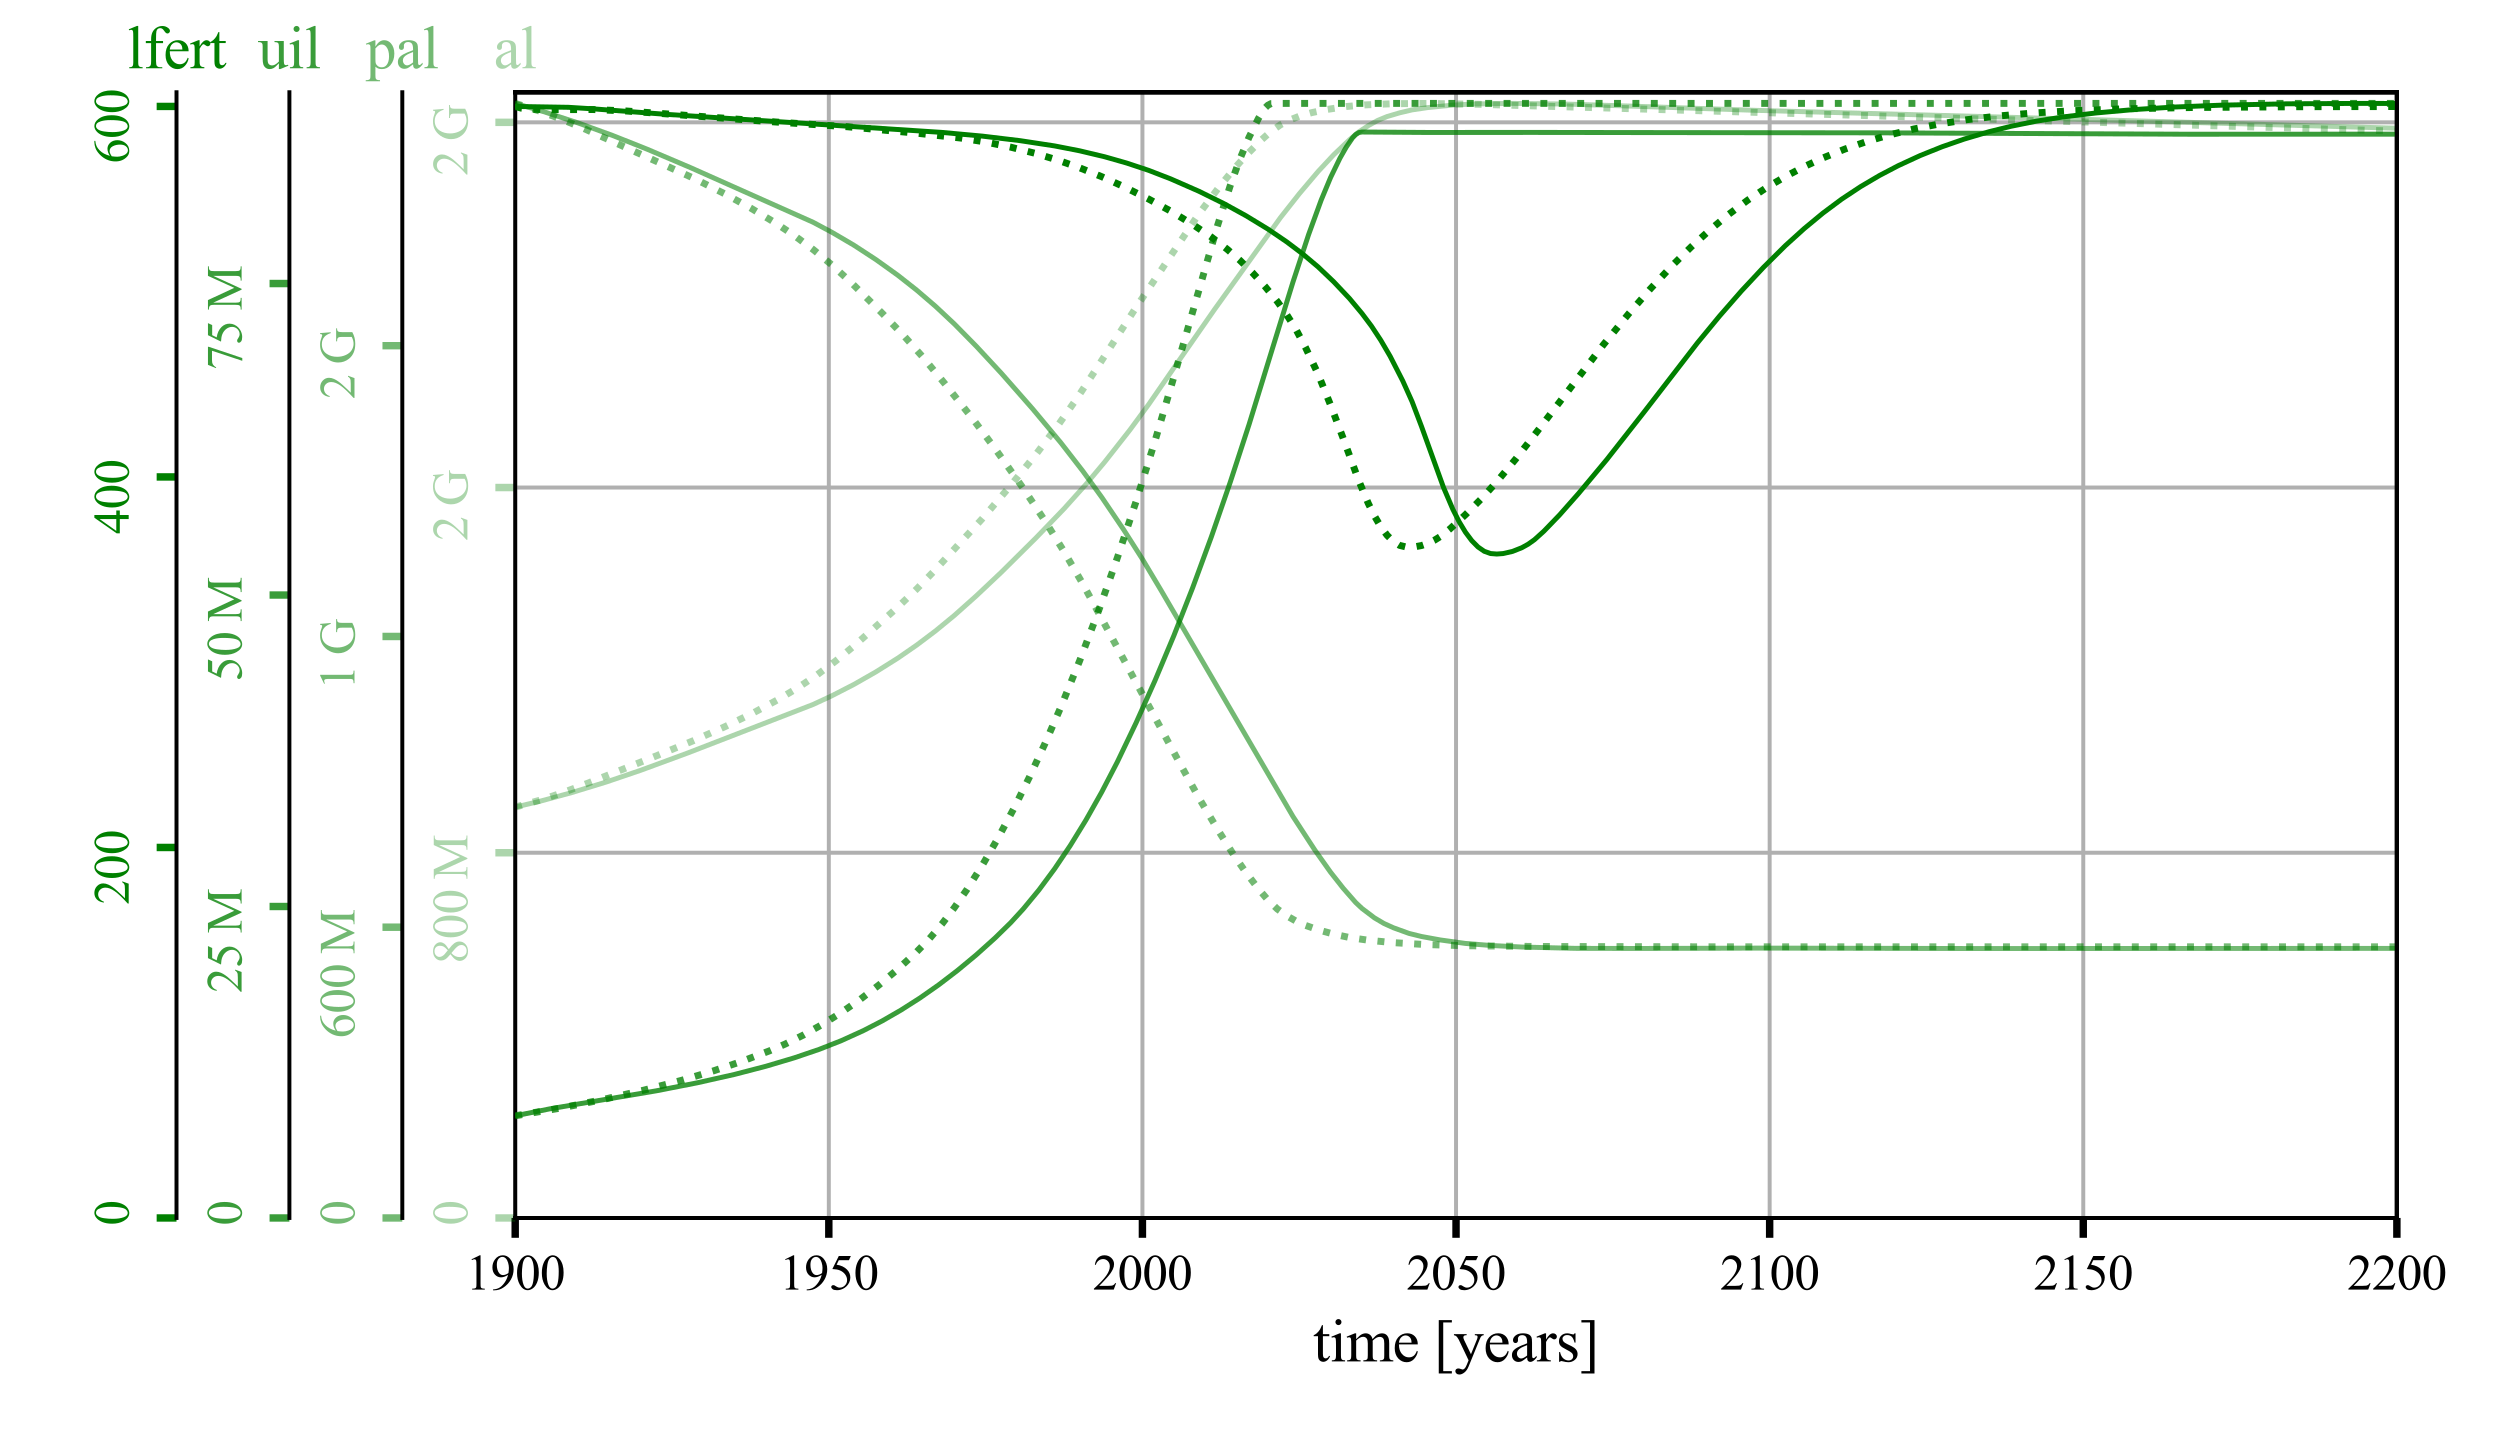 <?xml version="1.0" encoding="utf-8" standalone="no"?>
<!DOCTYPE svg PUBLIC "-//W3C//DTD SVG 1.1//EN"
  "http://www.w3.org/Graphics/SVG/1.1/DTD/svg11.dtd">
<svg xmlns:xlink="http://www.w3.org/1999/xlink" width="504pt" height="288pt" viewBox="0 0 504 288" xmlns="http://www.w3.org/2000/svg" version="1.1">
 <defs>
  <style type="text/css">*{stroke-linejoin: round; stroke-linecap: butt}</style>
 </defs>
 <g id="figure_1">
  <g id="patch_1">
   <path d="M 0 288 
L 504 288 
L 504 0 
L 0 0 
z
" style="fill: #ffffff"/>
  </g>
  <g id="axes_1">
   <g id="patch_2">
    <path d="M 103.865 245.54 
L 483.21 245.54 
L 483.21 18.598 
L 103.865 18.598 
z
" style="fill: #ffffff"/>
   </g>
   <g id="matplotlib.axis_1">
    <g id="xtick_1">
     <g id="line2d_1">
      <path d="M 103.865 245.54 
L 103.865 18.598 
" clip-path="url(#pd79fe58470)" style="fill: none; stroke: #b0b0b0; stroke-width: 0.8; stroke-linecap: square"/>
     </g>
     <g id="line2d_2">
      <defs>
       <path id="m2d102ebafa" d="M 0 0 
L 0 4 
" style="stroke: #000000; stroke-width: 1.5"/>
      </defs>
      <g>
       <use xlink:href="#m2d102ebafa" x="103.865" y="245.54" style="stroke: #000000; stroke-width: 1.5"/>
      </g>
     </g>
     <g id="text_1">
      <!-- 1900 -->
      <g transform="translate(93.865 259.984) scale(0.1 -0.1)">
       <defs>
        <path id="TimesNewRomanPSMT-31" d="M 750 3822 
L 1781 4325 
L 1884 4325 
L 1884 747 
Q 1884 391 1914 303 
Q 1944 216 2037 169 
Q 2131 122 2419 116 
L 2419 0 
L 825 0 
L 825 116 
Q 1125 122 1212 167 
Q 1300 213 1334 289 
Q 1369 366 1369 747 
L 1369 3034 
Q 1369 3497 1338 3628 
Q 1316 3728 1258 3775 
Q 1200 3822 1119 3822 
Q 1003 3822 797 3725 
L 750 3822 
z
" transform="scale(0.016)"/>
        <path id="TimesNewRomanPSMT-39" d="M 338 -88 
L 338 28 
Q 744 34 1094 217 
Q 1444 400 1770 856 
Q 2097 1313 2225 1859 
Q 1734 1544 1338 1544 
Q 891 1544 572 1889 
Q 253 2234 253 2806 
Q 253 3363 572 3797 
Q 956 4325 1575 4325 
Q 2097 4325 2469 3894 
Q 2925 3359 2925 2575 
Q 2925 1869 2578 1258 
Q 2231 647 1613 244 
Q 1109 -88 516 -88 
L 338 -88 
z
M 2275 2091 
Q 2331 2497 2331 2741 
Q 2331 3044 2228 3395 
Q 2125 3747 1936 3934 
Q 1747 4122 1506 4122 
Q 1228 4122 1018 3872 
Q 809 3622 809 3128 
Q 809 2469 1088 2097 
Q 1291 1828 1588 1828 
Q 1731 1828 1928 1897 
Q 2125 1966 2275 2091 
z
" transform="scale(0.016)"/>
        <path id="TimesNewRomanPSMT-30" d="M 231 2094 
Q 231 2819 450 3342 
Q 669 3866 1031 4122 
Q 1313 4325 1613 4325 
Q 2100 4325 2488 3828 
Q 2972 3213 2972 2159 
Q 2972 1422 2759 906 
Q 2547 391 2217 158 
Q 1888 -75 1581 -75 
Q 975 -75 572 641 
Q 231 1244 231 2094 
z
M 844 2016 
Q 844 1141 1059 588 
Q 1238 122 1591 122 
Q 1759 122 1940 273 
Q 2122 425 2216 781 
Q 2359 1319 2359 2297 
Q 2359 3022 2209 3506 
Q 2097 3866 1919 4016 
Q 1791 4119 1609 4119 
Q 1397 4119 1231 3928 
Q 1006 3669 925 3112 
Q 844 2556 844 2016 
z
" transform="scale(0.016)"/>
       </defs>
       <use xlink:href="#TimesNewRomanPSMT-31"/>
       <use xlink:href="#TimesNewRomanPSMT-39" x="50"/>
       <use xlink:href="#TimesNewRomanPSMT-30" x="100"/>
       <use xlink:href="#TimesNewRomanPSMT-30" x="150"/>
      </g>
     </g>
    </g>
    <g id="xtick_2">
     <g id="line2d_3">
      <path d="M 167.089 245.54 
L 167.089 18.598 
" clip-path="url(#pd79fe58470)" style="fill: none; stroke: #b0b0b0; stroke-width: 0.8; stroke-linecap: square"/>
     </g>
     <g id="line2d_4">
      <g>
       <use xlink:href="#m2d102ebafa" x="167.089" y="245.54" style="stroke: #000000; stroke-width: 1.5"/>
      </g>
     </g>
     <g id="text_2">
      <!-- 1950 -->
      <g transform="translate(157.089 259.984) scale(0.1 -0.1)">
       <defs>
        <path id="TimesNewRomanPSMT-35" d="M 2778 4238 
L 2534 3706 
L 1259 3706 
L 981 3138 
Q 1809 3016 2294 2522 
Q 2709 2097 2709 1522 
Q 2709 1188 2573 903 
Q 2438 619 2231 419 
Q 2025 219 1772 97 
Q 1413 -75 1034 -75 
Q 653 -75 479 54 
Q 306 184 306 341 
Q 306 428 378 495 
Q 450 563 559 563 
Q 641 563 702 538 
Q 763 513 909 409 
Q 1144 247 1384 247 
Q 1750 247 2026 523 
Q 2303 800 2303 1197 
Q 2303 1581 2056 1914 
Q 1809 2247 1375 2428 
Q 1034 2569 447 2591 
L 1259 4238 
L 2778 4238 
z
" transform="scale(0.016)"/>
       </defs>
       <use xlink:href="#TimesNewRomanPSMT-31"/>
       <use xlink:href="#TimesNewRomanPSMT-39" x="50"/>
       <use xlink:href="#TimesNewRomanPSMT-35" x="100"/>
       <use xlink:href="#TimesNewRomanPSMT-30" x="150"/>
      </g>
     </g>
    </g>
    <g id="xtick_3">
     <g id="line2d_5">
      <path d="M 230.313 245.54 
L 230.313 18.598 
" clip-path="url(#pd79fe58470)" style="fill: none; stroke: #b0b0b0; stroke-width: 0.8; stroke-linecap: square"/>
     </g>
     <g id="line2d_6">
      <g>
       <use xlink:href="#m2d102ebafa" x="230.313" y="245.54" style="stroke: #000000; stroke-width: 1.5"/>
      </g>
     </g>
     <g id="text_3">
      <!-- 2000 -->
      <g transform="translate(220.313 259.984) scale(0.1 -0.1)">
       <defs>
        <path id="TimesNewRomanPSMT-32" d="M 2934 816 
L 2638 0 
L 138 0 
L 138 116 
Q 1241 1122 1691 1759 
Q 2141 2397 2141 2925 
Q 2141 3328 1894 3587 
Q 1647 3847 1303 3847 
Q 991 3847 742 3664 
Q 494 3481 375 3128 
L 259 3128 
Q 338 3706 661 4015 
Q 984 4325 1469 4325 
Q 1984 4325 2329 3994 
Q 2675 3663 2675 3213 
Q 2675 2891 2525 2569 
Q 2294 2063 1775 1497 
Q 997 647 803 472 
L 1909 472 
Q 2247 472 2383 497 
Q 2519 522 2628 598 
Q 2738 675 2819 816 
L 2934 816 
z
" transform="scale(0.016)"/>
       </defs>
       <use xlink:href="#TimesNewRomanPSMT-32"/>
       <use xlink:href="#TimesNewRomanPSMT-30" x="50"/>
       <use xlink:href="#TimesNewRomanPSMT-30" x="100"/>
       <use xlink:href="#TimesNewRomanPSMT-30" x="150"/>
      </g>
     </g>
    </g>
    <g id="xtick_4">
     <g id="line2d_7">
      <path d="M 293.537 245.54 
L 293.537 18.598 
" clip-path="url(#pd79fe58470)" style="fill: none; stroke: #b0b0b0; stroke-width: 0.8; stroke-linecap: square"/>
     </g>
     <g id="line2d_8">
      <g>
       <use xlink:href="#m2d102ebafa" x="293.537" y="245.54" style="stroke: #000000; stroke-width: 1.5"/>
      </g>
     </g>
     <g id="text_4">
      <!-- 2050 -->
      <g transform="translate(283.537 259.984) scale(0.1 -0.1)">
       <use xlink:href="#TimesNewRomanPSMT-32"/>
       <use xlink:href="#TimesNewRomanPSMT-30" x="50"/>
       <use xlink:href="#TimesNewRomanPSMT-35" x="100"/>
       <use xlink:href="#TimesNewRomanPSMT-30" x="150"/>
      </g>
     </g>
    </g>
    <g id="xtick_5">
     <g id="line2d_9">
      <path d="M 356.762 245.54 
L 356.762 18.598 
" clip-path="url(#pd79fe58470)" style="fill: none; stroke: #b0b0b0; stroke-width: 0.8; stroke-linecap: square"/>
     </g>
     <g id="line2d_10">
      <g>
       <use xlink:href="#m2d102ebafa" x="356.762" y="245.54" style="stroke: #000000; stroke-width: 1.5"/>
      </g>
     </g>
     <g id="text_5">
      <!-- 2100 -->
      <g transform="translate(346.762 259.984) scale(0.1 -0.1)">
       <use xlink:href="#TimesNewRomanPSMT-32"/>
       <use xlink:href="#TimesNewRomanPSMT-31" x="50"/>
       <use xlink:href="#TimesNewRomanPSMT-30" x="100"/>
       <use xlink:href="#TimesNewRomanPSMT-30" x="150"/>
      </g>
     </g>
    </g>
    <g id="xtick_6">
     <g id="line2d_11">
      <path d="M 419.986 245.54 
L 419.986 18.598 
" clip-path="url(#pd79fe58470)" style="fill: none; stroke: #b0b0b0; stroke-width: 0.8; stroke-linecap: square"/>
     </g>
     <g id="line2d_12">
      <g>
       <use xlink:href="#m2d102ebafa" x="419.986" y="245.54" style="stroke: #000000; stroke-width: 1.5"/>
      </g>
     </g>
     <g id="text_6">
      <!-- 2150 -->
      <g transform="translate(409.986 259.984) scale(0.1 -0.1)">
       <use xlink:href="#TimesNewRomanPSMT-32"/>
       <use xlink:href="#TimesNewRomanPSMT-31" x="50"/>
       <use xlink:href="#TimesNewRomanPSMT-35" x="100"/>
       <use xlink:href="#TimesNewRomanPSMT-30" x="150"/>
      </g>
     </g>
    </g>
    <g id="xtick_7">
     <g id="line2d_13">
      <path d="M 483.21 245.54 
L 483.21 18.598 
" clip-path="url(#pd79fe58470)" style="fill: none; stroke: #b0b0b0; stroke-width: 0.8; stroke-linecap: square"/>
     </g>
     <g id="line2d_14">
      <g>
       <use xlink:href="#m2d102ebafa" x="483.21" y="245.54" style="stroke: #000000; stroke-width: 1.5"/>
      </g>
     </g>
     <g id="text_7">
      <!-- 2200 -->
      <g transform="translate(473.21 259.984) scale(0.1 -0.1)">
       <use xlink:href="#TimesNewRomanPSMT-32"/>
       <use xlink:href="#TimesNewRomanPSMT-32" x="50"/>
       <use xlink:href="#TimesNewRomanPSMT-30" x="100"/>
       <use xlink:href="#TimesNewRomanPSMT-30" x="150"/>
      </g>
     </g>
    </g>
    <g id="text_8">
     <!-- time [years] -->
     <g transform="translate(264.718 274.455) scale(0.12 -0.12)">
      <defs>
       <path id="TimesNewRomanPSMT-74" d="M 1031 3803 
L 1031 2863 
L 1700 2863 
L 1700 2644 
L 1031 2644 
L 1031 788 
Q 1031 509 1111 412 
Q 1191 316 1316 316 
Q 1419 316 1516 380 
Q 1613 444 1666 569 
L 1788 569 
Q 1678 263 1478 108 
Q 1278 -47 1066 -47 
Q 922 -47 784 33 
Q 647 113 581 261 
Q 516 409 516 719 
L 516 2644 
L 63 2644 
L 63 2747 
Q 234 2816 414 2980 
Q 594 3144 734 3369 
Q 806 3488 934 3803 
L 1031 3803 
z
" transform="scale(0.016)"/>
       <path id="TimesNewRomanPSMT-69" d="M 928 4444 
Q 1059 4444 1151 4351 
Q 1244 4259 1244 4128 
Q 1244 3997 1151 3903 
Q 1059 3809 928 3809 
Q 797 3809 703 3903 
Q 609 3997 609 4128 
Q 609 4259 701 4351 
Q 794 4444 928 4444 
z
M 1188 2947 
L 1188 647 
Q 1188 378 1227 289 
Q 1266 200 1342 156 
Q 1419 113 1622 113 
L 1622 0 
L 231 0 
L 231 113 
Q 441 113 512 153 
Q 584 194 626 287 
Q 669 381 669 647 
L 669 1750 
Q 669 2216 641 2353 
Q 619 2453 572 2492 
Q 525 2531 444 2531 
Q 356 2531 231 2484 
L 188 2597 
L 1050 2947 
L 1188 2947 
z
" transform="scale(0.016)"/>
       <path id="TimesNewRomanPSMT-6d" d="M 1050 2338 
Q 1363 2650 1419 2697 
Q 1559 2816 1721 2881 
Q 1884 2947 2044 2947 
Q 2313 2947 2506 2790 
Q 2700 2634 2766 2338 
Q 3088 2713 3309 2830 
Q 3531 2947 3766 2947 
Q 3994 2947 4170 2830 
Q 4347 2713 4450 2447 
Q 4519 2266 4519 1878 
L 4519 647 
Q 4519 378 4559 278 
Q 4591 209 4675 161 
Q 4759 113 4950 113 
L 4950 0 
L 3538 0 
L 3538 113 
L 3597 113 
Q 3781 113 3884 184 
Q 3956 234 3988 344 
Q 4000 397 4000 647 
L 4000 1878 
Q 4000 2228 3916 2372 
Q 3794 2572 3525 2572 
Q 3359 2572 3192 2489 
Q 3025 2406 2788 2181 
L 2781 2147 
L 2788 2013 
L 2788 647 
Q 2788 353 2820 281 
Q 2853 209 2943 161 
Q 3034 113 3253 113 
L 3253 0 
L 1806 0 
L 1806 113 
Q 2044 113 2133 169 
Q 2222 225 2256 338 
Q 2272 391 2272 647 
L 2272 1878 
Q 2272 2228 2169 2381 
Q 2031 2581 1784 2581 
Q 1616 2581 1450 2491 
Q 1191 2353 1050 2181 
L 1050 647 
Q 1050 366 1089 281 
Q 1128 197 1204 155 
Q 1281 113 1516 113 
L 1516 0 
L 100 0 
L 100 113 
Q 297 113 375 155 
Q 453 197 493 289 
Q 534 381 534 647 
L 534 1741 
Q 534 2213 506 2350 
Q 484 2453 437 2492 
Q 391 2531 309 2531 
Q 222 2531 100 2484 
L 53 2597 
L 916 2947 
L 1050 2947 
L 1050 2338 
z
" transform="scale(0.016)"/>
       <path id="TimesNewRomanPSMT-65" d="M 681 1784 
Q 678 1147 991 784 
Q 1303 422 1725 422 
Q 2006 422 2214 576 
Q 2422 731 2563 1106 
L 2659 1044 
Q 2594 616 2278 264 
Q 1963 -88 1488 -88 
Q 972 -88 605 314 
Q 238 716 238 1394 
Q 238 2128 614 2539 
Q 991 2950 1559 2950 
Q 2041 2950 2350 2633 
Q 2659 2316 2659 1784 
L 681 1784 
z
M 681 1966 
L 2006 1966 
Q 1991 2241 1941 2353 
Q 1863 2528 1708 2628 
Q 1553 2728 1384 2728 
Q 1125 2728 920 2526 
Q 716 2325 681 1966 
z
" transform="scale(0.016)"/>
       <path id="TimesNewRomanPSMT-20" transform="scale(0.016)"/>
       <path id="TimesNewRomanPSMT-5b" d="M 1900 -1269 
L 525 -1269 
L 525 4334 
L 1900 4334 
L 1900 4088 
L 994 4088 
L 994 -1025 
L 1900 -1025 
L 1900 -1269 
z
" transform="scale(0.016)"/>
       <path id="TimesNewRomanPSMT-79" d="M 38 2863 
L 1372 2863 
L 1372 2747 
L 1306 2747 
Q 1166 2747 1095 2686 
Q 1025 2625 1025 2534 
Q 1025 2413 1128 2197 
L 1825 753 
L 2466 2334 
Q 2519 2463 2519 2588 
Q 2519 2644 2497 2672 
Q 2472 2706 2419 2726 
Q 2366 2747 2231 2747 
L 2231 2863 
L 3163 2863 
L 3163 2747 
Q 3047 2734 2984 2696 
Q 2922 2659 2847 2556 
Q 2819 2513 2741 2316 
L 1575 -541 
Q 1406 -956 1132 -1168 
Q 859 -1381 606 -1381 
Q 422 -1381 303 -1275 
Q 184 -1169 184 -1031 
Q 184 -900 270 -820 
Q 356 -741 506 -741 
Q 609 -741 788 -809 
Q 913 -856 944 -856 
Q 1038 -856 1148 -759 
Q 1259 -663 1372 -384 
L 1575 113 
L 547 2272 
Q 500 2369 397 2513 
Q 319 2622 269 2659 
Q 197 2709 38 2747 
L 38 2863 
z
" transform="scale(0.016)"/>
       <path id="TimesNewRomanPSMT-61" d="M 1822 413 
Q 1381 72 1269 19 
Q 1100 -59 909 -59 
Q 613 -59 420 144 
Q 228 347 228 678 
Q 228 888 322 1041 
Q 450 1253 767 1440 
Q 1084 1628 1822 1897 
L 1822 2009 
Q 1822 2438 1686 2597 
Q 1550 2756 1291 2756 
Q 1094 2756 978 2650 
Q 859 2544 859 2406 
L 866 2225 
Q 866 2081 792 2003 
Q 719 1925 600 1925 
Q 484 1925 411 2006 
Q 338 2088 338 2228 
Q 338 2497 613 2722 
Q 888 2947 1384 2947 
Q 1766 2947 2009 2819 
Q 2194 2722 2281 2516 
Q 2338 2381 2338 1966 
L 2338 994 
Q 2338 584 2353 492 
Q 2369 400 2405 369 
Q 2441 338 2488 338 
Q 2538 338 2575 359 
Q 2641 400 2828 588 
L 2828 413 
Q 2478 -56 2159 -56 
Q 2006 -56 1915 50 
Q 1825 156 1822 413 
z
M 1822 616 
L 1822 1706 
Q 1350 1519 1213 1441 
Q 966 1303 859 1153 
Q 753 1003 753 825 
Q 753 600 887 451 
Q 1022 303 1197 303 
Q 1434 303 1822 616 
z
" transform="scale(0.016)"/>
       <path id="TimesNewRomanPSMT-72" d="M 1038 2947 
L 1038 2303 
Q 1397 2947 1775 2947 
Q 1947 2947 2059 2842 
Q 2172 2738 2172 2600 
Q 2172 2478 2090 2393 
Q 2009 2309 1897 2309 
Q 1788 2309 1652 2417 
Q 1516 2525 1450 2525 
Q 1394 2525 1328 2463 
Q 1188 2334 1038 2041 
L 1038 669 
Q 1038 431 1097 309 
Q 1138 225 1241 169 
Q 1344 113 1538 113 
L 1538 0 
L 72 0 
L 72 113 
Q 291 113 397 181 
Q 475 231 506 341 
Q 522 394 522 644 
L 522 1753 
Q 522 2253 501 2348 
Q 481 2444 426 2487 
Q 372 2531 291 2531 
Q 194 2531 72 2484 
L 41 2597 
L 906 2947 
L 1038 2947 
z
" transform="scale(0.016)"/>
       <path id="TimesNewRomanPSMT-73" d="M 2050 2947 
L 2050 1972 
L 1947 1972 
Q 1828 2431 1642 2597 
Q 1456 2763 1169 2763 
Q 950 2763 815 2647 
Q 681 2531 681 2391 
Q 681 2216 781 2091 
Q 878 1963 1175 1819 
L 1631 1597 
Q 2266 1288 2266 781 
Q 2266 391 1970 151 
Q 1675 -88 1309 -88 
Q 1047 -88 709 6 
Q 606 38 541 38 
Q 469 38 428 -44 
L 325 -44 
L 325 978 
L 428 978 
Q 516 541 762 319 
Q 1009 97 1316 97 
Q 1531 97 1667 223 
Q 1803 350 1803 528 
Q 1803 744 1651 891 
Q 1500 1038 1047 1263 
Q 594 1488 453 1669 
Q 313 1847 313 2119 
Q 313 2472 555 2709 
Q 797 2947 1181 2947 
Q 1350 2947 1591 2875 
Q 1750 2828 1803 2828 
Q 1853 2828 1881 2850 
Q 1909 2872 1947 2947 
L 2050 2947 
z
" transform="scale(0.016)"/>
       <path id="TimesNewRomanPSMT-5d" d="M 234 4334 
L 1609 4334 
L 1609 -1272 
L 234 -1272 
L 234 -1025 
L 1141 -1025 
L 1141 4088 
L 234 4088 
L 234 4334 
z
" transform="scale(0.016)"/>
      </defs>
      <use xlink:href="#TimesNewRomanPSMT-74"/>
      <use xlink:href="#TimesNewRomanPSMT-69" x="27.783"/>
      <use xlink:href="#TimesNewRomanPSMT-6d" x="55.566"/>
      <use xlink:href="#TimesNewRomanPSMT-65" x="133.35"/>
      <use xlink:href="#TimesNewRomanPSMT-20" x="177.734"/>
      <use xlink:href="#TimesNewRomanPSMT-5b" x="202.734"/>
      <use xlink:href="#TimesNewRomanPSMT-79" x="236.035"/>
      <use xlink:href="#TimesNewRomanPSMT-65" x="286.035"/>
      <use xlink:href="#TimesNewRomanPSMT-61" x="330.42"/>
      <use xlink:href="#TimesNewRomanPSMT-72" x="374.805"/>
      <use xlink:href="#TimesNewRomanPSMT-73" x="408.105"/>
      <use xlink:href="#TimesNewRomanPSMT-5d" x="447.021"/>
     </g>
    </g>
   </g>
   <g id="matplotlib.axis_2">
    <g id="ytick_1">
     <g id="line2d_15">
      <path d="M 103.865 245.54 
L 483.21 245.54 
" clip-path="url(#pd79fe58470)" style="fill: none; stroke: #b0b0b0; stroke-width: 0.8; stroke-linecap: square"/>
     </g>
     <g id="line2d_16">
      <defs>
       <path id="m7d6a3f4515" d="M 0 0 
L -4 0 
" style="stroke: #008000; stroke-opacity: 0.325; stroke-width: 1.5"/>
      </defs>
      <g>
       <use xlink:href="#m7d6a3f4515" x="103.865" y="245.54" style="fill: #008000; fill-opacity: 0.325; stroke: #008000; stroke-opacity: 0.325; stroke-width: 1.5"/>
      </g>
     </g>
     <g id="text_9">
      <!-- 0 -->
      <g style="fill: #008000; opacity: 0.325" transform="translate(94.226 247.068) rotate(-90) scale(0.1 -0.1)">
       <use xlink:href="#TimesNewRomanPSMT-30"/>
      </g>
     </g>
    </g>
    <g id="ytick_2">
     <g id="line2d_17">
      <path d="M 103.865 171.914 
L 483.21 171.914 
" clip-path="url(#pd79fe58470)" style="fill: none; stroke: #b0b0b0; stroke-width: 0.8; stroke-linecap: square"/>
     </g>
     <g id="line2d_18">
      <g>
       <use xlink:href="#m7d6a3f4515" x="103.865" y="171.914" style="fill: #008000; fill-opacity: 0.325; stroke: #008000; stroke-opacity: 0.325; stroke-width: 1.5"/>
      </g>
     </g>
     <g id="text_10">
      <!-- 800 M -->
      <g style="fill: #008000; opacity: 0.325" transform="translate(94.226 194.336) rotate(-90) scale(0.1 -0.1)">
       <defs>
        <path id="TimesNewRomanPSMT-38" d="M 1228 2134 
Q 725 2547 579 2797 
Q 434 3047 434 3316 
Q 434 3728 753 4026 
Q 1072 4325 1600 4325 
Q 2113 4325 2425 4047 
Q 2738 3769 2738 3413 
Q 2738 3175 2569 2928 
Q 2400 2681 1866 2347 
Q 2416 1922 2594 1678 
Q 2831 1359 2831 1006 
Q 2831 559 2490 242 
Q 2150 -75 1597 -75 
Q 994 -75 656 303 
Q 388 606 388 966 
Q 388 1247 577 1523 
Q 766 1800 1228 2134 
z
M 1719 2469 
Q 2094 2806 2194 3001 
Q 2294 3197 2294 3444 
Q 2294 3772 2109 3958 
Q 1925 4144 1606 4144 
Q 1288 4144 1088 3959 
Q 888 3775 888 3528 
Q 888 3366 970 3203 
Q 1053 3041 1206 2894 
L 1719 2469 
z
M 1375 2016 
Q 1116 1797 991 1539 
Q 866 1281 866 981 
Q 866 578 1086 336 
Q 1306 94 1647 94 
Q 1984 94 2187 284 
Q 2391 475 2391 747 
Q 2391 972 2272 1150 
Q 2050 1481 1375 2016 
z
" transform="scale(0.016)"/>
        <path id="TimesNewRomanPSMT-2009" d="M 0 0 
L 0 0 
z
" transform="scale(0.016)"/>
        <path id="TimesNewRomanPSMT-4d" d="M 2619 0 
L 981 3566 
L 981 734 
Q 981 344 1066 247 
Q 1181 116 1431 116 
L 1581 116 
L 1581 0 
L 106 0 
L 106 116 
L 256 116 
Q 525 116 638 278 
Q 706 378 706 734 
L 706 3503 
Q 706 3784 644 3909 
Q 600 4000 483 4061 
Q 366 4122 106 4122 
L 106 4238 
L 1306 4238 
L 2844 922 
L 4356 4238 
L 5556 4238 
L 5556 4122 
L 5409 4122 
Q 5138 4122 5025 3959 
Q 4956 3859 4956 3503 
L 4956 734 
Q 4956 344 5044 247 
Q 5159 116 5409 116 
L 5556 116 
L 5556 0 
L 3756 0 
L 3756 116 
L 3906 116 
Q 4178 116 4288 278 
Q 4356 378 4356 734 
L 4356 3566 
L 2722 0 
L 2619 0 
z
" transform="scale(0.016)"/>
       </defs>
       <use xlink:href="#TimesNewRomanPSMT-38"/>
       <use xlink:href="#TimesNewRomanPSMT-30" x="50"/>
       <use xlink:href="#TimesNewRomanPSMT-30" x="100"/>
       <use xlink:href="#TimesNewRomanPSMT-2009" x="150"/>
       <use xlink:href="#TimesNewRomanPSMT-4d" x="170.02"/>
      </g>
     </g>
    </g>
    <g id="ytick_3">
     <g id="line2d_19">
      <path d="M 103.865 98.289 
L 483.21 98.289 
" clip-path="url(#pd79fe58470)" style="fill: none; stroke: #b0b0b0; stroke-width: 0.8; stroke-linecap: square"/>
     </g>
     <g id="line2d_20">
      <g>
       <use xlink:href="#m7d6a3f4515" x="103.865" y="98.289" style="fill: #008000; fill-opacity: 0.325; stroke: #008000; stroke-opacity: 0.325; stroke-width: 1.5"/>
      </g>
     </g>
     <g id="text_11">
      <!-- 2 G -->
      <g style="fill: #008000; opacity: 0.325" transform="translate(94.226 109.04) rotate(-90) scale(0.1 -0.1)">
       <defs>
        <path id="TimesNewRomanPSMT-47" d="M 3928 4334 
L 4038 2997 
L 3928 2997 
Q 3763 3497 3500 3750 
Q 3122 4116 2528 4116 
Q 1719 4116 1297 3475 
Q 944 2934 944 2188 
Q 944 1581 1178 1081 
Q 1413 581 1792 348 
Q 2172 116 2572 116 
Q 2806 116 3025 175 
Q 3244 234 3447 350 
L 3447 1575 
Q 3447 1894 3398 1992 
Q 3350 2091 3248 2142 
Q 3147 2194 2891 2194 
L 2891 2313 
L 4531 2313 
L 4531 2194 
L 4453 2194 
Q 4209 2194 4119 2031 
Q 4056 1916 4056 1575 
L 4056 278 
Q 3697 84 3347 -6 
Q 2997 -97 2569 -97 
Q 1341 -97 703 691 
Q 225 1281 225 2053 
Q 225 2613 494 3125 
Q 813 3734 1369 4063 
Q 1834 4334 2469 4334 
Q 2700 4334 2889 4296 
Q 3078 4259 3425 4131 
Q 3600 4066 3659 4066 
Q 3719 4066 3761 4120 
Q 3803 4175 3813 4334 
L 3928 4334 
z
" transform="scale(0.016)"/>
       </defs>
       <use xlink:href="#TimesNewRomanPSMT-32"/>
       <use xlink:href="#TimesNewRomanPSMT-2009" x="50"/>
       <use xlink:href="#TimesNewRomanPSMT-47" x="70.02"/>
      </g>
     </g>
    </g>
    <g id="ytick_4">
     <g id="line2d_21">
      <path d="M 103.865 24.663 
L 483.21 24.663 
" clip-path="url(#pd79fe58470)" style="fill: none; stroke: #b0b0b0; stroke-width: 0.8; stroke-linecap: square"/>
     </g>
     <g id="line2d_22">
      <g>
       <use xlink:href="#m7d6a3f4515" x="103.865" y="24.663" style="fill: #008000; fill-opacity: 0.325; stroke: #008000; stroke-opacity: 0.325; stroke-width: 1.5"/>
      </g>
     </g>
     <g id="text_12">
      <!-- 2 G -->
      <g style="fill: #008000; opacity: 0.325" transform="translate(94.226 35.414) rotate(-90) scale(0.1 -0.1)">
       <use xlink:href="#TimesNewRomanPSMT-32"/>
       <use xlink:href="#TimesNewRomanPSMT-2009" x="50"/>
       <use xlink:href="#TimesNewRomanPSMT-47" x="70.02"/>
      </g>
     </g>
    </g>
    <g id="text_13">
     <!-- al -->
     <g style="fill: #008000; opacity: 0.325" transform="translate(99.534 13.761) scale(0.12 -0.12)">
      <defs>
       <path id="TimesNewRomanPSMT-6c" d="M 1184 4444 
L 1184 647 
Q 1184 378 1223 290 
Q 1263 203 1344 158 
Q 1425 113 1647 113 
L 1647 0 
L 244 0 
L 244 113 
Q 441 113 512 153 
Q 584 194 625 287 
Q 666 381 666 647 
L 666 3247 
Q 666 3731 644 3842 
Q 622 3953 573 3993 
Q 525 4034 450 4034 
Q 369 4034 244 3984 
L 191 4094 
L 1044 4444 
L 1184 4444 
z
" transform="scale(0.016)"/>
      </defs>
      <use xlink:href="#TimesNewRomanPSMT-61"/>
      <use xlink:href="#TimesNewRomanPSMT-6c" x="44.385"/>
     </g>
    </g>
   </g>
   <g id="line2d_23">
    <path d="M 103.865 162.711 
L 108.923 161.297 
L 113.348 159.839 
L 118.406 157.926 
L 131.051 152.89 
L 139.903 149.273 
L 146.225 146.461 
L 151.915 143.686 
L 156.973 140.967 
L 160.767 138.693 
L 164.56 136.16 
L 168.353 133.35 
L 172.147 130.234 
L 180.998 122.387 
L 184.792 118.754 
L 188.585 114.839 
L 198.069 104.52 
L 203.759 97.861 
L 208.817 91.633 
L 213.243 85.792 
L 217.036 80.414 
L 220.83 74.645 
L 229.049 61.939 
L 241.694 43.122 
L 245.487 38.093 
L 248.648 34.181 
L 251.177 31.348 
L 254.338 28.167 
L 256.235 26.497 
L 258.132 25.161 
L 260.029 24.184 
L 261.925 23.438 
L 264.454 22.704 
L 267.615 22.05 
L 271.409 21.476 
L 275.202 21.145 
L 280.893 20.906 
L 287.847 20.852 
L 297.963 21.023 
L 325.149 21.808 
L 474.991 26.192 
L 483.21 26.429 
L 483.21 26.429 
" clip-path="url(#pd79fe58470)" style="fill: none; stroke-dasharray: 1.4,2.31; stroke-dashoffset: 0; stroke: #008000; stroke-opacity: 0.325; stroke-width: 1.4"/>
   </g>
   <g id="line2d_24">
    <path d="M 103.865 162.711 
L 108.923 161.514 
L 115.245 159.788 
L 122.2 157.66 
L 129.154 155.294 
L 138.638 151.803 
L 163.928 142.019 
L 167.721 140.255 
L 172.147 137.984 
L 176.573 135.456 
L 180.998 132.679 
L 184.792 130.06 
L 188.585 127.202 
L 192.379 124.085 
L 196.804 120.139 
L 201.862 115.367 
L 208.817 108.471 
L 214.507 102.565 
L 218.933 97.635 
L 222.726 93.113 
L 227.784 86.676 
L 231.578 81.522 
L 237.268 73.283 
L 244.855 62.375 
L 258.132 43.882 
L 261.925 39.073 
L 265.719 34.587 
L 268.88 31.19 
L 272.041 28.181 
L 273.938 26.589 
L 275.835 25.337 
L 277.731 24.283 
L 279.628 23.499 
L 282.157 22.748 
L 284.686 22.149 
L 287.847 21.687 
L 292.905 21.186 
L 297.331 20.955 
L 304.918 20.845 
L 315.666 20.975 
L 329.575 21.416 
L 354.233 22.255 
L 409.87 23.774 
L 483.21 25.854 
L 483.21 25.854 
" clip-path="url(#pd79fe58470)" style="fill: none; stroke: #008000; stroke-opacity: 0.325; stroke-linecap: square"/>
   </g>
   <g id="patch_3">
    <path d="M 103.865 245.54 
L 103.865 18.598 
" style="fill: none; stroke: #000000; stroke-width: 0.8; stroke-linejoin: miter; stroke-linecap: square"/>
   </g>
   <g id="patch_4">
    <path d="M 483.21 245.54 
L 483.21 18.598 
" style="fill: none; stroke: #000000; stroke-width: 0.8; stroke-linejoin: miter; stroke-linecap: square"/>
   </g>
   <g id="patch_5">
    <path d="M 103.865 245.54 
L 483.21 245.54 
" style="fill: none; stroke: #000000; stroke-width: 0.8; stroke-linejoin: miter; stroke-linecap: square"/>
   </g>
   <g id="patch_6">
    <path d="M 103.865 18.598 
L 483.21 18.598 
" style="fill: none; stroke: #000000; stroke-width: 0.8; stroke-linejoin: miter; stroke-linecap: square"/>
   </g>
  </g>
  <g id="axes_2">
   <g id="matplotlib.axis_3">
    <g id="ytick_5">
     <g id="line2d_25">
      <defs>
       <path id="m79a446830b" d="M 0 0 
L -4 0 
" style="stroke: #008000; stroke-opacity: 0.55; stroke-width: 1.5"/>
      </defs>
      <g>
       <use xlink:href="#m79a446830b" x="81.104" y="245.54" style="fill: #008000; fill-opacity: 0.55; stroke: #008000; stroke-opacity: 0.55; stroke-width: 1.5"/>
      </g>
     </g>
     <g id="text_14">
      <!-- 0 -->
      <g style="fill: #008000; opacity: 0.55" transform="translate(71.465 247.068) rotate(-90) scale(0.1 -0.1)">
       <use xlink:href="#TimesNewRomanPSMT-30"/>
      </g>
     </g>
    </g>
    <g id="ytick_6">
     <g id="line2d_26">
      <g>
       <use xlink:href="#m79a446830b" x="81.104" y="186.924" style="fill: #008000; fill-opacity: 0.55; stroke: #008000; stroke-opacity: 0.55; stroke-width: 1.5"/>
      </g>
     </g>
     <g id="text_15">
      <!-- 600 M -->
      <g style="fill: #008000; opacity: 0.55" transform="translate(71.465 209.346) rotate(-90) scale(0.1 -0.1)">
       <defs>
        <path id="TimesNewRomanPSMT-36" d="M 2869 4325 
L 2869 4209 
Q 2456 4169 2195 4045 
Q 1934 3922 1679 3669 
Q 1425 3416 1258 3105 
Q 1091 2794 978 2366 
Q 1428 2675 1881 2675 
Q 2316 2675 2634 2325 
Q 2953 1975 2953 1425 
Q 2953 894 2631 456 
Q 2244 -75 1606 -75 
Q 1172 -75 869 213 
Q 275 772 275 1663 
Q 275 2231 503 2743 
Q 731 3256 1154 3653 
Q 1578 4050 1965 4187 
Q 2353 4325 2688 4325 
L 2869 4325 
z
M 925 2138 
Q 869 1716 869 1456 
Q 869 1156 980 804 
Q 1091 453 1309 247 
Q 1469 100 1697 100 
Q 1969 100 2183 356 
Q 2397 613 2397 1088 
Q 2397 1622 2184 2012 
Q 1972 2403 1581 2403 
Q 1463 2403 1327 2353 
Q 1191 2303 925 2138 
z
" transform="scale(0.016)"/>
       </defs>
       <use xlink:href="#TimesNewRomanPSMT-36"/>
       <use xlink:href="#TimesNewRomanPSMT-30" x="50"/>
       <use xlink:href="#TimesNewRomanPSMT-30" x="100"/>
       <use xlink:href="#TimesNewRomanPSMT-2009" x="150"/>
       <use xlink:href="#TimesNewRomanPSMT-4d" x="170.02"/>
      </g>
     </g>
    </g>
    <g id="ytick_7">
     <g id="line2d_27">
      <g>
       <use xlink:href="#m79a446830b" x="81.104" y="128.308" style="fill: #008000; fill-opacity: 0.55; stroke: #008000; stroke-opacity: 0.55; stroke-width: 1.5"/>
      </g>
     </g>
     <g id="text_16">
      <!-- 1 G -->
      <g style="fill: #008000; opacity: 0.55" transform="translate(71.465 139.059) rotate(-90) scale(0.1 -0.1)">
       <use xlink:href="#TimesNewRomanPSMT-31"/>
       <use xlink:href="#TimesNewRomanPSMT-2009" x="50"/>
       <use xlink:href="#TimesNewRomanPSMT-47" x="70.02"/>
      </g>
     </g>
    </g>
    <g id="ytick_8">
     <g id="line2d_28">
      <g>
       <use xlink:href="#m79a446830b" x="81.104" y="69.691" style="fill: #008000; fill-opacity: 0.55; stroke: #008000; stroke-opacity: 0.55; stroke-width: 1.5"/>
      </g>
     </g>
     <g id="text_17">
      <!-- 2 G -->
      <g style="fill: #008000; opacity: 0.55" transform="translate(71.465 80.443) rotate(-90) scale(0.1 -0.1)">
       <use xlink:href="#TimesNewRomanPSMT-32"/>
       <use xlink:href="#TimesNewRomanPSMT-2009" x="50"/>
       <use xlink:href="#TimesNewRomanPSMT-47" x="70.02"/>
      </g>
     </g>
    </g>
    <g id="text_18">
     <!-- pal -->
     <g style="fill: #008000; opacity: 0.55" transform="translate(73.774 13.761) scale(0.12 -0.12)">
      <defs>
       <path id="TimesNewRomanPSMT-70" d="M -6 2578 
L 875 2934 
L 994 2934 
L 994 2266 
Q 1216 2644 1439 2795 
Q 1663 2947 1909 2947 
Q 2341 2947 2628 2609 
Q 2981 2197 2981 1534 
Q 2981 794 2556 309 
Q 2206 -88 1675 -88 
Q 1444 -88 1275 -22 
Q 1150 25 994 166 
L 994 -706 
Q 994 -1000 1030 -1079 
Q 1066 -1159 1155 -1206 
Q 1244 -1253 1478 -1253 
L 1478 -1369 
L -22 -1369 
L -22 -1253 
L 56 -1253 
Q 228 -1256 350 -1188 
Q 409 -1153 442 -1076 
Q 475 -1000 475 -688 
L 475 2019 
Q 475 2297 450 2372 
Q 425 2447 370 2484 
Q 316 2522 222 2522 
Q 147 2522 31 2478 
L -6 2578 
z
M 994 2081 
L 994 1013 
Q 994 666 1022 556 
Q 1066 375 1236 237 
Q 1406 100 1666 100 
Q 1978 100 2172 344 
Q 2425 663 2425 1241 
Q 2425 1897 2138 2250 
Q 1938 2494 1663 2494 
Q 1513 2494 1366 2419 
Q 1253 2363 994 2081 
z
" transform="scale(0.016)"/>
      </defs>
      <use xlink:href="#TimesNewRomanPSMT-70"/>
      <use xlink:href="#TimesNewRomanPSMT-61" x="50"/>
      <use xlink:href="#TimesNewRomanPSMT-6c" x="94.385"/>
     </g>
    </g>
   </g>
   <g id="line2d_29">
    <path d="M 103.865 20.845 
L 108.923 22.444 
L 113.348 24.083 
L 117.774 25.941 
L 139.903 35.959 
L 146.225 39.14 
L 151.283 41.916 
L 156.341 44.954 
L 160.134 47.484 
L 163.928 50.299 
L 167.721 53.422 
L 171.515 56.882 
L 177.837 63.146 
L 182.263 67.748 
L 186.056 72.002 
L 190.482 77.36 
L 196.172 84.518 
L 200.598 90.435 
L 206.288 98.441 
L 210.714 105.088 
L 214.507 111.187 
L 218.301 117.723 
L 222.094 124.709 
L 228.416 136.44 
L 237.9 153.987 
L 241.694 160.843 
L 245.487 167.235 
L 248.648 172.247 
L 251.177 175.889 
L 253.706 179.197 
L 255.603 181.43 
L 257.5 183.25 
L 259.396 184.626 
L 261.293 185.703 
L 263.19 186.559 
L 265.719 187.448 
L 268.88 188.323 
L 272.041 188.999 
L 275.835 189.549 
L 280.893 190.039 
L 287.215 190.412 
L 295.434 190.659 
L 309.343 190.805 
L 342.852 190.873 
L 483.21 190.882 
L 483.21 190.882 
" clip-path="url(#pd79fe58470)" style="fill: none; stroke-dasharray: 1.4,2.31; stroke-dashoffset: 0; stroke: #008000; stroke-opacity: 0.55; stroke-width: 1.4"/>
   </g>
   <g id="line2d_30">
    <path d="M 103.865 20.845 
L 109.555 22.496 
L 116.51 24.776 
L 123.464 27.297 
L 130.419 30.06 
L 139.27 33.822 
L 163.928 44.812 
L 167.721 46.837 
L 172.147 49.437 
L 176.573 52.323 
L 180.998 55.492 
L 184.792 58.48 
L 188.585 61.74 
L 192.379 65.292 
L 196.804 69.787 
L 201.862 75.236 
L 208.185 82.437 
L 213.875 89.268 
L 218.301 94.98 
L 222.094 100.227 
L 226.52 106.771 
L 230.313 112.722 
L 234.107 119.077 
L 260.661 164.601 
L 265.087 171.395 
L 268.248 175.848 
L 270.777 179.056 
L 273.306 181.947 
L 274.57 183.136 
L 277.099 185.049 
L 278.996 186.17 
L 280.893 187.03 
L 284.054 188.176 
L 286.583 188.8 
L 290.376 189.495 
L 295.434 190.197 
L 300.492 190.604 
L 306.814 190.922 
L 317.563 191.188 
L 330.84 191.212 
L 354.865 191.136 
L 398.49 191.226 
L 483.21 191.199 
L 483.21 191.199 
" clip-path="url(#pd79fe58470)" style="fill: none; stroke: #008000; stroke-opacity: 0.55; stroke-linecap: square"/>
   </g>
   <g id="patch_7">
    <path d="M 81.104 245.54 
L 81.104 18.598 
" style="fill: none; stroke: #000000; stroke-width: 0.8; stroke-linejoin: miter; stroke-linecap: square"/>
   </g>
   <g id="patch_8">
    <path d="M 483.21 245.54 
L 483.21 18.598 
" style="fill: none; stroke: #000000; stroke-width: 0.8; stroke-linejoin: miter; stroke-linecap: square"/>
   </g>
   <g id="patch_9">
    <path d="M 103.865 245.54 
L 483.21 245.54 
" style="fill: none; stroke: #000000; stroke-width: 0.8; stroke-linejoin: miter; stroke-linecap: square"/>
   </g>
   <g id="patch_10">
    <path d="M 103.865 18.598 
L 483.21 18.598 
" style="fill: none; stroke: #000000; stroke-width: 0.8; stroke-linejoin: miter; stroke-linecap: square"/>
   </g>
  </g>
  <g id="axes_3">
   <g id="matplotlib.axis_4">
    <g id="ytick_9">
     <g id="line2d_31">
      <defs>
       <path id="mf0ef20b3b9" d="M 0 0 
L -4 0 
" style="stroke: #008000; stroke-opacity: 0.775; stroke-width: 1.5"/>
      </defs>
      <g>
       <use xlink:href="#mf0ef20b3b9" x="58.343" y="245.54" style="fill: #008000; fill-opacity: 0.775; stroke: #008000; stroke-opacity: 0.775; stroke-width: 1.5"/>
      </g>
     </g>
     <g id="text_19">
      <!-- 0 -->
      <g style="fill: #008000; opacity: 0.775" transform="translate(48.704 247.068) rotate(-90) scale(0.1 -0.1)">
       <use xlink:href="#TimesNewRomanPSMT-30"/>
      </g>
     </g>
    </g>
    <g id="ytick_10">
     <g id="line2d_32">
      <g>
       <use xlink:href="#mf0ef20b3b9" x="58.343" y="182.748" style="fill: #008000; fill-opacity: 0.775; stroke: #008000; stroke-opacity: 0.775; stroke-width: 1.5"/>
      </g>
     </g>
     <g id="text_20">
      <!-- 25 M -->
      <g style="fill: #008000; opacity: 0.775" transform="translate(48.704 200.17) rotate(-90) scale(0.1 -0.1)">
       <use xlink:href="#TimesNewRomanPSMT-32"/>
       <use xlink:href="#TimesNewRomanPSMT-35" x="50"/>
       <use xlink:href="#TimesNewRomanPSMT-2009" x="100"/>
       <use xlink:href="#TimesNewRomanPSMT-4d" x="120.02"/>
      </g>
     </g>
    </g>
    <g id="ytick_11">
     <g id="line2d_33">
      <g>
       <use xlink:href="#mf0ef20b3b9" x="58.343" y="119.956" style="fill: #008000; fill-opacity: 0.775; stroke: #008000; stroke-opacity: 0.775; stroke-width: 1.5"/>
      </g>
     </g>
     <g id="text_21">
      <!-- 50 M -->
      <g style="fill: #008000; opacity: 0.775" transform="translate(48.704 137.378) rotate(-90) scale(0.1 -0.1)">
       <use xlink:href="#TimesNewRomanPSMT-35"/>
       <use xlink:href="#TimesNewRomanPSMT-30" x="50"/>
       <use xlink:href="#TimesNewRomanPSMT-2009" x="100"/>
       <use xlink:href="#TimesNewRomanPSMT-4d" x="120.02"/>
      </g>
     </g>
    </g>
    <g id="ytick_12">
     <g id="line2d_34">
      <g>
       <use xlink:href="#mf0ef20b3b9" x="58.343" y="57.164" style="fill: #008000; fill-opacity: 0.775; stroke: #008000; stroke-opacity: 0.775; stroke-width: 1.5"/>
      </g>
     </g>
     <g id="text_22">
      <!-- 75 M -->
      <g style="fill: #008000; opacity: 0.775" transform="translate(48.704 74.586) rotate(-90) scale(0.1 -0.1)">
       <defs>
        <path id="TimesNewRomanPSMT-37" d="M 644 4238 
L 2916 4238 
L 2916 4119 
L 1503 -88 
L 1153 -88 
L 2419 3728 
L 1253 3728 
Q 900 3728 750 3644 
Q 488 3500 328 3200 
L 238 3234 
L 644 4238 
z
" transform="scale(0.016)"/>
       </defs>
       <use xlink:href="#TimesNewRomanPSMT-37"/>
       <use xlink:href="#TimesNewRomanPSMT-35" x="50"/>
       <use xlink:href="#TimesNewRomanPSMT-2009" x="100"/>
       <use xlink:href="#TimesNewRomanPSMT-4d" x="120.02"/>
      </g>
     </g>
    </g>
    <g id="text_23">
     <!-- uil -->
     <g style="fill: #008000; opacity: 0.775" transform="translate(52.01 13.761) scale(0.12 -0.12)">
      <defs>
       <path id="TimesNewRomanPSMT-75" d="M 2709 2863 
L 2709 1128 
Q 2709 631 2732 520 
Q 2756 409 2807 365 
Q 2859 322 2928 322 
Q 3025 322 3147 375 
L 3191 266 
L 2334 -88 
L 2194 -88 
L 2194 519 
Q 1825 119 1631 15 
Q 1438 -88 1222 -88 
Q 981 -88 804 51 
Q 628 191 559 409 
Q 491 628 491 1028 
L 491 2306 
Q 491 2509 447 2587 
Q 403 2666 317 2708 
Q 231 2750 6 2747 
L 6 2863 
L 1009 2863 
L 1009 947 
Q 1009 547 1148 422 
Q 1288 297 1484 297 
Q 1619 297 1789 381 
Q 1959 466 2194 703 
L 2194 2325 
Q 2194 2569 2105 2655 
Q 2016 2741 1734 2747 
L 1734 2863 
L 2709 2863 
z
" transform="scale(0.016)"/>
      </defs>
      <use xlink:href="#TimesNewRomanPSMT-75"/>
      <use xlink:href="#TimesNewRomanPSMT-69" x="50"/>
      <use xlink:href="#TimesNewRomanPSMT-6c" x="77.783"/>
     </g>
    </g>
   </g>
   <g id="line2d_35">
    <path d="M 103.865 224.944 
L 113.348 223.331 
L 121.568 221.66 
L 129.787 219.776 
L 137.374 217.804 
L 143.696 215.933 
L 149.386 214.028 
L 155.076 211.873 
L 158.238 210.509 
L 162.031 208.625 
L 165.825 206.493 
L 169.618 204.113 
L 173.411 201.476 
L 177.205 198.571 
L 180.998 195.381 
L 184.792 191.892 
L 187.321 189.299 
L 189.85 186.329 
L 192.379 183.009 
L 194.908 179.362 
L 198.069 174.369 
L 201.23 168.909 
L 204.391 162.994 
L 207.552 156.626 
L 210.714 149.804 
L 213.875 142.526 
L 217.668 133.181 
L 221.462 123.161 
L 225.255 112.452 
L 229.049 101.044 
L 232.842 88.916 
L 236.636 76.049 
L 245.487 45.377 
L 248.016 37.42 
L 249.913 32.185 
L 251.809 27.657 
L 253.706 23.862 
L 254.971 21.833 
L 255.603 21.213 
L 256.235 20.889 
L 258.132 20.845 
L 483.21 20.845 
L 483.21 20.845 
" clip-path="url(#pd79fe58470)" style="fill: none; stroke-dasharray: 1.4,2.31; stroke-dashoffset: 0; stroke: #008000; stroke-opacity: 0.775; stroke-width: 1.4"/>
   </g>
   <g id="line2d_36">
    <path d="M 103.865 224.944 
L 110.819 223.548 
L 119.039 222.147 
L 132.316 219.908 
L 140.535 218.3 
L 148.122 216.593 
L 154.444 214.948 
L 160.134 213.255 
L 165.192 211.534 
L 169.618 209.791 
L 174.044 207.78 
L 177.837 205.824 
L 181.631 203.638 
L 185.424 201.219 
L 189.217 198.562 
L 193.011 195.661 
L 196.804 192.511 
L 200.598 189.099 
L 203.759 186.008 
L 206.288 183.247 
L 209.449 179.417 
L 212.61 175.148 
L 215.772 170.451 
L 218.933 165.307 
L 222.094 159.7 
L 225.255 153.607 
L 229.049 145.686 
L 232.842 137.212 
L 236.636 128.18 
L 240.429 118.514 
L 244.223 108.185 
L 248.016 97.213 
L 251.809 85.579 
L 256.235 71.196 
L 260.661 56.864 
L 263.822 47.266 
L 266.351 40.331 
L 268.248 35.775 
L 270.144 31.864 
L 271.409 29.648 
L 272.673 27.782 
L 273.306 27.121 
L 273.938 26.725 
L 274.57 26.613 
L 287.847 26.705 
L 309.343 26.695 
L 329.575 26.724 
L 378.89 26.781 
L 441.482 27.061 
L 483.21 27.045 
L 483.21 27.045 
" clip-path="url(#pd79fe58470)" style="fill: none; stroke: #008000; stroke-opacity: 0.775; stroke-linecap: square"/>
   </g>
   <g id="patch_11">
    <path d="M 58.343 245.54 
L 58.343 18.598 
" style="fill: none; stroke: #000000; stroke-width: 0.8; stroke-linejoin: miter; stroke-linecap: square"/>
   </g>
   <g id="patch_12">
    <path d="M 483.21 245.54 
L 483.21 18.598 
" style="fill: none; stroke: #000000; stroke-width: 0.8; stroke-linejoin: miter; stroke-linecap: square"/>
   </g>
   <g id="patch_13">
    <path d="M 103.865 245.54 
L 483.21 245.54 
" style="fill: none; stroke: #000000; stroke-width: 0.8; stroke-linejoin: miter; stroke-linecap: square"/>
   </g>
   <g id="patch_14">
    <path d="M 103.865 18.598 
L 483.21 18.598 
" style="fill: none; stroke: #000000; stroke-width: 0.8; stroke-linejoin: miter; stroke-linecap: square"/>
   </g>
  </g>
  <g id="axes_4">
   <g id="matplotlib.axis_5">
    <g id="ytick_13">
     <g id="line2d_37">
      <defs>
       <path id="m4cf6862441" d="M 0 0 
L -4 0 
" style="stroke: #008000; stroke-width: 1.5"/>
      </defs>
      <g>
       <use xlink:href="#m4cf6862441" x="35.583" y="245.54" style="fill: #008000; stroke: #008000; stroke-width: 1.5"/>
      </g>
     </g>
     <g id="text_24">
      <!-- 0 -->
      <g style="fill: #008000" transform="translate(25.944 247.068) rotate(-90) scale(0.1 -0.1)">
       <use xlink:href="#TimesNewRomanPSMT-30"/>
      </g>
     </g>
    </g>
    <g id="ytick_14">
     <g id="line2d_38">
      <g>
       <use xlink:href="#m4cf6862441" x="35.583" y="170.846" style="fill: #008000; stroke: #008000; stroke-width: 1.5"/>
      </g>
     </g>
     <g id="text_25">
      <!-- 200 -->
      <g style="fill: #008000" transform="translate(25.944 182.374) rotate(-90) scale(0.1 -0.1)">
       <use xlink:href="#TimesNewRomanPSMT-32"/>
       <use xlink:href="#TimesNewRomanPSMT-30" x="50"/>
       <use xlink:href="#TimesNewRomanPSMT-30" x="100"/>
      </g>
     </g>
    </g>
    <g id="ytick_15">
     <g id="line2d_39">
      <g>
       <use xlink:href="#m4cf6862441" x="35.583" y="96.151" style="fill: #008000; stroke: #008000; stroke-width: 1.5"/>
      </g>
     </g>
     <g id="text_26">
      <!-- 400 -->
      <g style="fill: #008000" transform="translate(25.944 107.679) rotate(-90) scale(0.1 -0.1)">
       <defs>
        <path id="TimesNewRomanPSMT-34" d="M 2978 1563 
L 2978 1119 
L 2409 1119 
L 2409 0 
L 1894 0 
L 1894 1119 
L 100 1119 
L 100 1519 
L 2066 4325 
L 2409 4325 
L 2409 1563 
L 2978 1563 
z
M 1894 1563 
L 1894 3666 
L 406 1563 
L 1894 1563 
z
" transform="scale(0.016)"/>
       </defs>
       <use xlink:href="#TimesNewRomanPSMT-34"/>
       <use xlink:href="#TimesNewRomanPSMT-30" x="50"/>
       <use xlink:href="#TimesNewRomanPSMT-30" x="100"/>
      </g>
     </g>
    </g>
    <g id="ytick_16">
     <g id="line2d_40">
      <g>
       <use xlink:href="#m4cf6862441" x="35.583" y="21.457" style="fill: #008000; stroke: #008000; stroke-width: 1.5"/>
      </g>
     </g>
     <g id="text_27">
      <!-- 600 -->
      <g style="fill: #008000" transform="translate(25.944 32.985) rotate(-90) scale(0.1 -0.1)">
       <use xlink:href="#TimesNewRomanPSMT-36"/>
       <use xlink:href="#TimesNewRomanPSMT-30" x="50"/>
       <use xlink:href="#TimesNewRomanPSMT-30" x="100"/>
      </g>
     </g>
    </g>
    <g id="text_28">
     <!-- lfert -->
     <g style="fill: #008000" transform="translate(25.59 13.761) scale(0.12 -0.12)">
      <defs>
       <path id="TimesNewRomanPSMT-66" d="M 1319 2638 
L 1319 756 
Q 1319 356 1406 250 
Q 1522 113 1716 113 
L 1975 113 
L 1975 0 
L 266 0 
L 266 113 
L 394 113 
Q 519 113 622 175 
Q 725 238 764 344 
Q 803 450 803 756 
L 803 2638 
L 247 2638 
L 247 2863 
L 803 2863 
L 803 3050 
Q 803 3478 940 3775 
Q 1078 4072 1361 4255 
Q 1644 4438 1997 4438 
Q 2325 4438 2600 4225 
Q 2781 4084 2781 3909 
Q 2781 3816 2700 3733 
Q 2619 3650 2525 3650 
Q 2453 3650 2373 3701 
Q 2294 3753 2178 3923 
Q 2063 4094 1966 4153 
Q 1869 4213 1750 4213 
Q 1606 4213 1506 4136 
Q 1406 4059 1362 3898 
Q 1319 3738 1319 3069 
L 1319 2863 
L 2056 2863 
L 2056 2638 
L 1319 2638 
z
" transform="scale(0.016)"/>
      </defs>
      <use xlink:href="#TimesNewRomanPSMT-6c"/>
      <use xlink:href="#TimesNewRomanPSMT-66" x="27.783"/>
      <use xlink:href="#TimesNewRomanPSMT-65" x="61.084"/>
      <use xlink:href="#TimesNewRomanPSMT-72" x="105.469"/>
      <use xlink:href="#TimesNewRomanPSMT-74" x="138.77"/>
     </g>
    </g>
   </g>
   <g id="line2d_41">
    <path d="M 103.865 21.457 
L 105.129 21.811 
L 107.026 22.037 
L 110.187 22.089 
L 119.671 22.087 
L 125.993 22.357 
L 134.845 22.992 
L 155.076 24.507 
L 170.882 25.556 
L 184.792 26.847 
L 193.643 27.827 
L 198.701 28.631 
L 203.759 29.666 
L 208.817 30.944 
L 213.243 32.28 
L 217.668 33.836 
L 222.094 35.616 
L 226.52 37.615 
L 231.578 40.136 
L 236.003 42.558 
L 240.429 45.237 
L 244.223 47.795 
L 247.384 50.236 
L 249.913 52.434 
L 252.442 54.915 
L 254.971 57.687 
L 257.5 60.77 
L 259.396 63.429 
L 261.293 66.457 
L 263.19 70.046 
L 265.719 75.391 
L 268.248 81.672 
L 270.777 88.337 
L 273.938 96.943 
L 275.835 101.46 
L 277.099 104.029 
L 278.364 106.186 
L 279.628 107.902 
L 280.893 109.158 
L 282.157 109.944 
L 283.422 110.26 
L 285.318 110.217 
L 286.583 109.979 
L 287.847 109.558 
L 289.112 108.952 
L 290.376 108.164 
L 292.273 106.662 
L 295.434 103.765 
L 298.595 100.597 
L 301.757 97.117 
L 305.55 92.56 
L 309.976 86.863 
L 323.253 69.48 
L 328.311 63.292 
L 332.736 58.209 
L 337.162 53.492 
L 340.956 49.758 
L 344.749 46.321 
L 348.542 43.185 
L 352.336 40.355 
L 356.129 37.83 
L 359.923 35.587 
L 363.716 33.598 
L 367.51 31.839 
L 371.935 30.051 
L 376.361 28.523 
L 380.787 27.227 
L 385.845 26 
L 390.903 25.006 
L 396.593 24.122 
L 402.915 23.379 
L 409.87 22.785 
L 418.089 22.305 
L 428.205 21.938 
L 442.114 21.672 
L 463.61 21.516 
L 483.21 21.475 
L 483.21 21.475 
" clip-path="url(#pd79fe58470)" style="fill: none; stroke-dasharray: 1.4,2.31; stroke-dashoffset: 0; stroke: #008000; stroke-width: 1.4"/>
   </g>
   <g id="line2d_42">
    <path d="M 103.865 21.457 
L 114.613 21.634 
L 119.671 21.951 
L 134.212 23.044 
L 189.85 26.69 
L 198.069 27.445 
L 205.656 28.358 
L 212.61 29.418 
L 217.668 30.405 
L 222.726 31.612 
L 227.152 32.875 
L 231.578 34.347 
L 236.003 36.06 
L 241.694 38.555 
L 246.751 41.051 
L 251.177 43.484 
L 255.603 46.178 
L 259.396 48.755 
L 262.558 51.142 
L 265.719 53.798 
L 268.88 56.81 
L 272.041 60.156 
L 274.57 63.187 
L 276.467 65.713 
L 278.364 68.593 
L 280.26 71.838 
L 282.789 76.776 
L 284.686 80.998 
L 286.583 85.994 
L 291.008 98.263 
L 292.905 102.703 
L 294.17 105.196 
L 295.434 107.291 
L 296.699 108.985 
L 297.963 110.268 
L 299.228 111.142 
L 300.492 111.593 
L 301.757 111.692 
L 303.021 111.598 
L 304.918 111.166 
L 306.814 110.412 
L 308.079 109.707 
L 309.343 108.806 
L 311.24 107.094 
L 314.401 103.819 
L 318.195 99.525 
L 323.885 92.701 
L 331.472 83.037 
L 342.22 69.107 
L 346.646 63.733 
L 351.071 58.661 
L 355.497 53.919 
L 359.923 49.528 
L 363.716 46.093 
L 367.51 42.956 
L 371.303 40.132 
L 375.097 37.623 
L 378.89 35.389 
L 382.684 33.402 
L 387.109 31.361 
L 391.535 29.583 
L 395.961 28.045 
L 401.019 26.545 
L 405.444 25.452 
L 410.502 24.431 
L 416.192 23.535 
L 422.515 22.778 
L 430.102 22.095 
L 438.321 21.579 
L 447.804 21.203 
L 461.082 20.928 
L 475.623 20.845 
L 483.21 20.86 
L 483.21 20.86 
" clip-path="url(#pd79fe58470)" style="fill: none; stroke: #008000; stroke-linecap: square"/>
   </g>
   <g id="patch_15">
    <path d="M 35.583 245.54 
L 35.583 18.598 
" style="fill: none; stroke: #000000; stroke-width: 0.8; stroke-linejoin: miter; stroke-linecap: square"/>
   </g>
   <g id="patch_16">
    <path d="M 483.21 245.54 
L 483.21 18.598 
" style="fill: none; stroke: #000000; stroke-width: 0.8; stroke-linejoin: miter; stroke-linecap: square"/>
   </g>
   <g id="patch_17">
    <path d="M 103.865 245.54 
L 483.21 245.54 
" style="fill: none; stroke: #000000; stroke-width: 0.8; stroke-linejoin: miter; stroke-linecap: square"/>
   </g>
   <g id="patch_18">
    <path d="M 103.865 18.598 
L 483.21 18.598 
" style="fill: none; stroke: #000000; stroke-width: 0.8; stroke-linejoin: miter; stroke-linecap: square"/>
   </g>
  </g>
 </g>
 <defs>
  <clipPath id="pd79fe58470">
   <rect x="103.865" y="18.598" width="379.345" height="226.942"/>
  </clipPath>
 </defs>
</svg>

